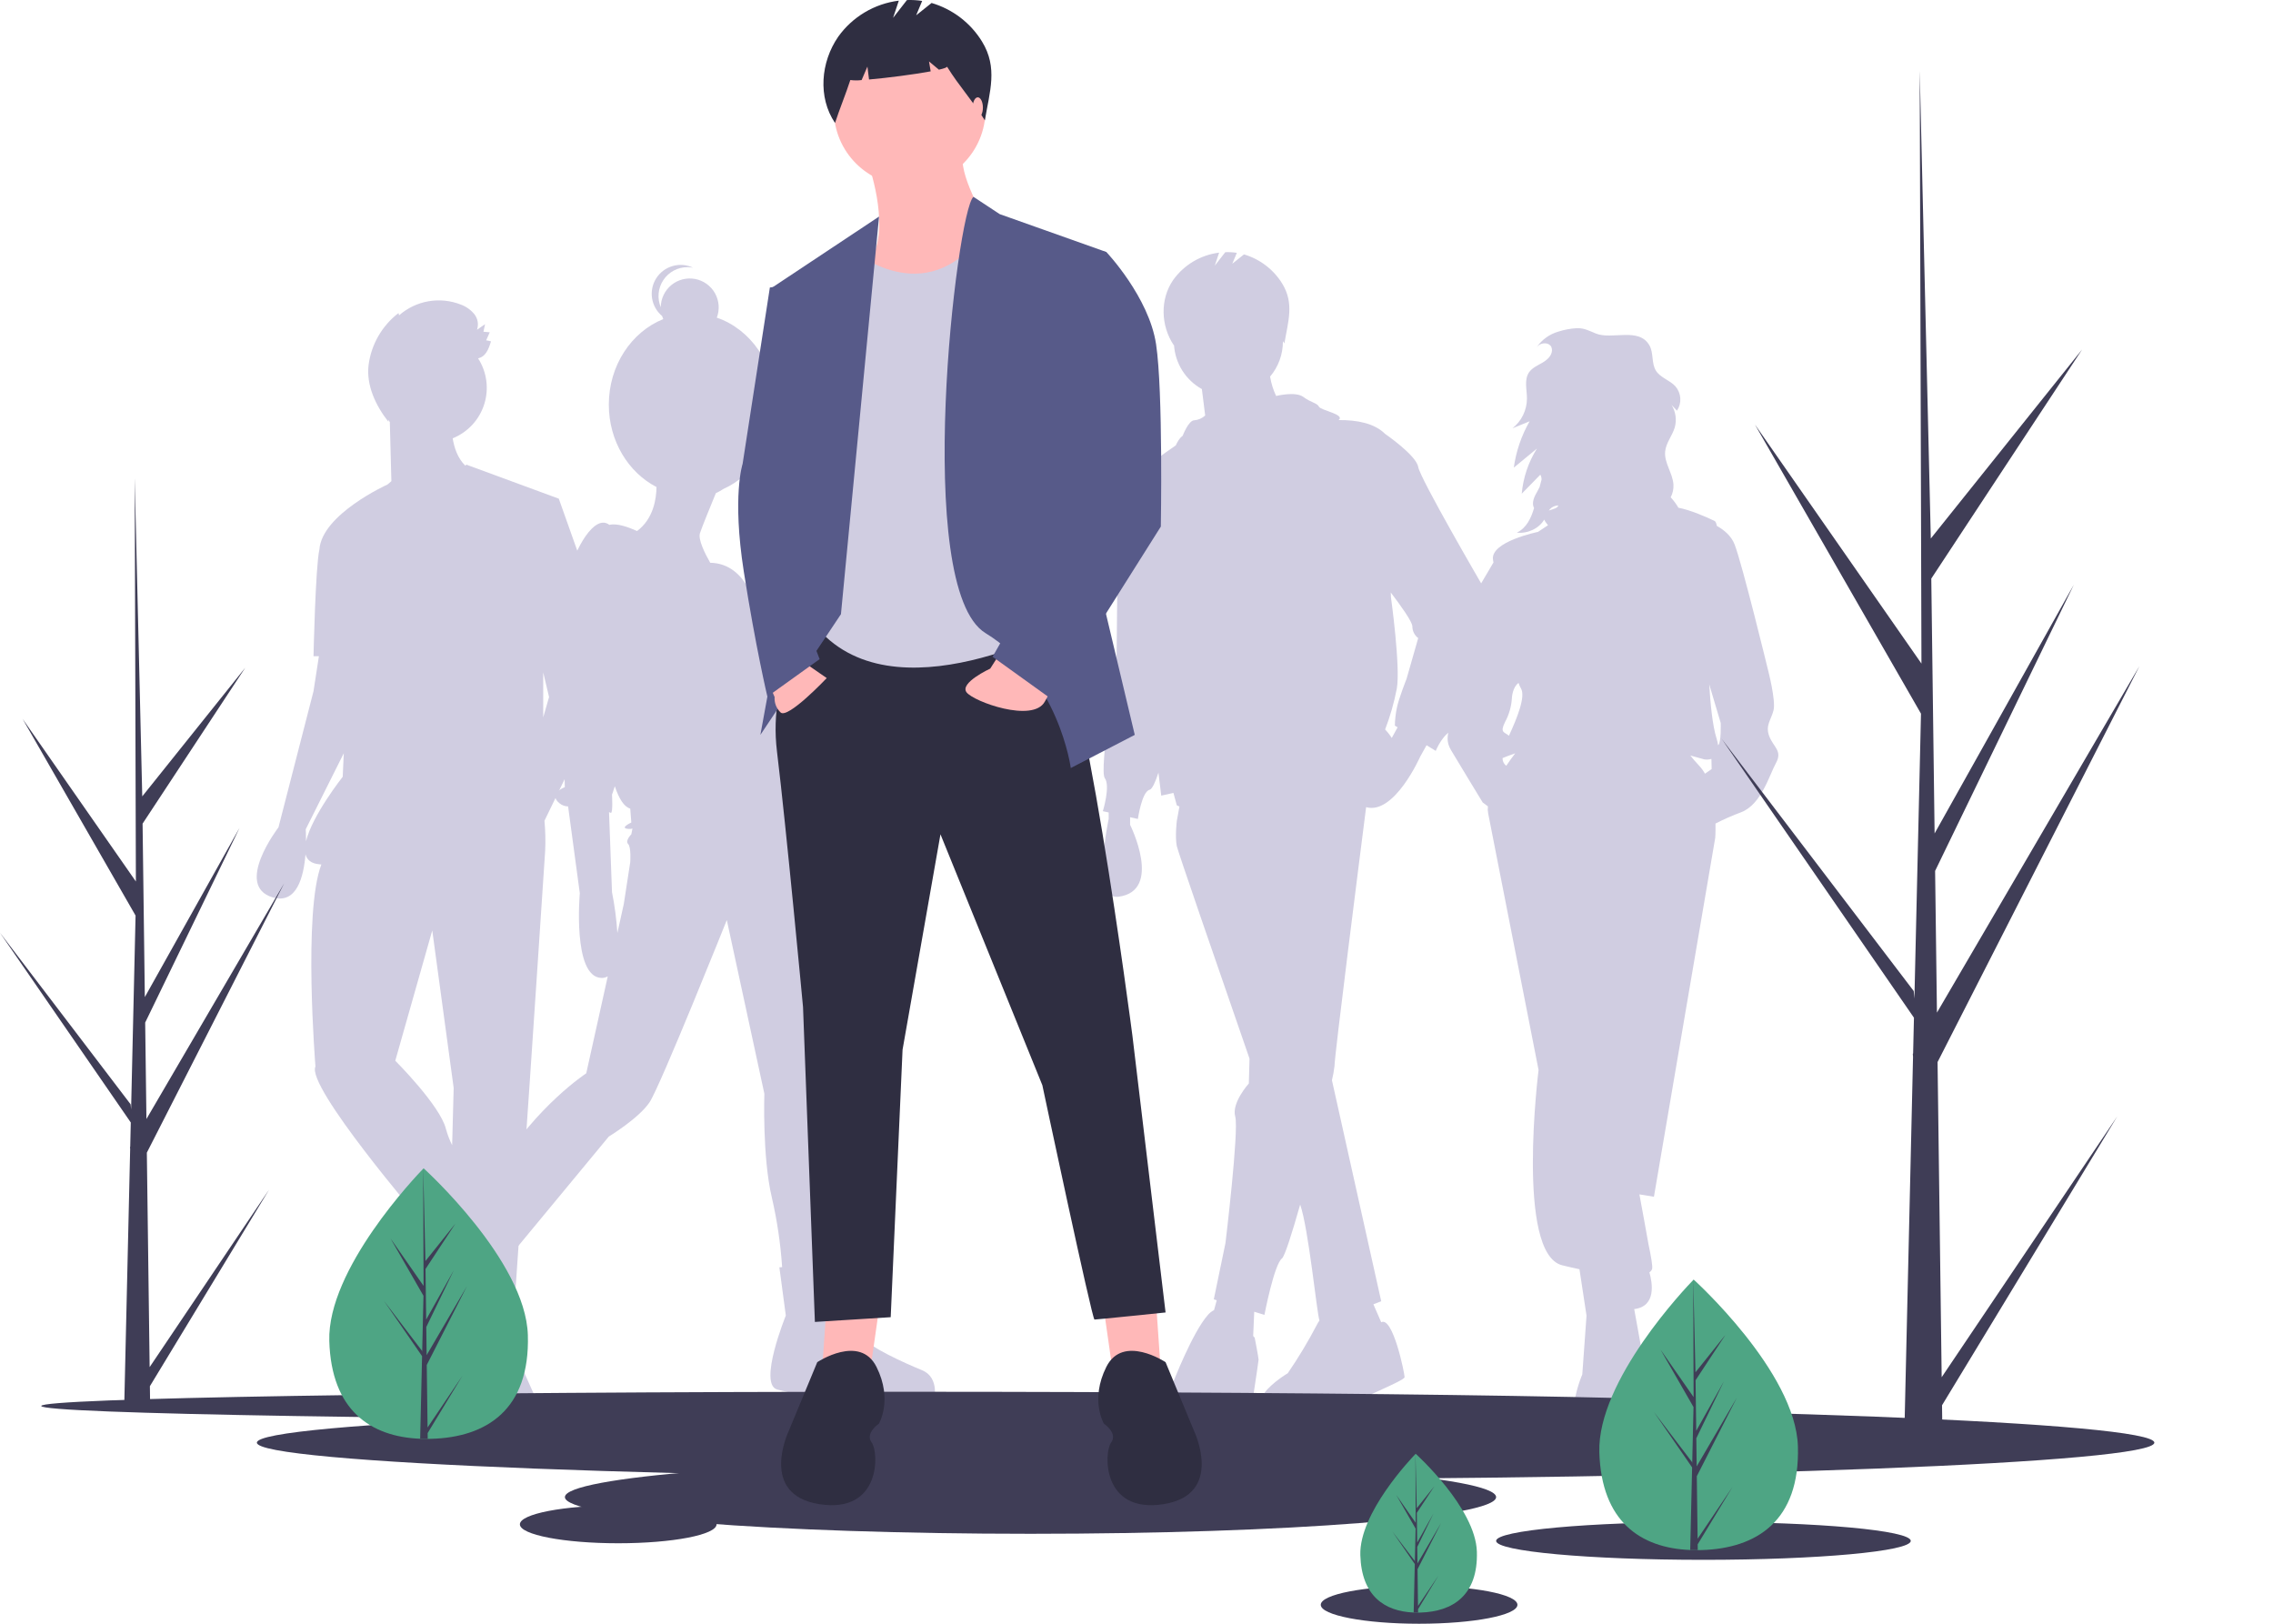 <svg width="280" height="200" viewBox="0 0 280 200" fill="none" xmlns="http://www.w3.org/2000/svg">
<g clip-path="url(#clip0)">
<path d="M217.951 90.697C217.428 89.352 218.176 88.68 218.475 87.484C218.774 86.289 217.802 82.553 217.802 82.553C217.802 82.553 214.66 69.627 213.688 67.087C213.277 66.012 212.383 65.272 211.489 64.775C211.428 64.446 211.341 64.233 211.22 64.173C210.353 63.74 208.195 62.8 206.757 62.539C206.488 62.078 206.169 61.647 205.805 61.255C206.058 60.77 206.175 60.227 206.144 59.682C206.053 58.272 204.984 57.009 205.123 55.603C205.228 54.537 206.009 53.661 206.31 52.633C206.436 52.172 206.466 51.689 206.398 51.215C206.329 50.741 206.164 50.286 205.912 49.879C206.134 50.114 206.355 50.349 206.576 50.584C206.877 50.134 207.022 49.597 206.989 49.056C206.955 48.516 206.745 48.001 206.391 47.591C205.691 46.818 204.519 46.528 203.975 45.637C203.417 44.722 203.717 43.479 203.188 42.547C201.895 40.262 198.582 41.882 196.598 41.084C195.783 40.756 195.163 40.396 194.246 40.422C193.466 40.466 192.695 40.61 191.951 40.85C190.885 41.158 189.956 41.823 189.321 42.733C189.384 42.661 189.453 42.596 189.527 42.536C190.008 42.16 190.851 42.191 191.105 42.746C191.165 42.886 191.191 43.038 191.179 43.19C191.137 43.859 190.552 44.358 189.971 44.693C189.389 45.028 188.735 45.308 188.356 45.861C187.73 46.773 188.098 47.998 188.098 49.104C188.093 49.807 187.93 50.499 187.621 51.131C187.313 51.763 186.866 52.318 186.315 52.754L188.425 51.892C187.417 53.654 186.756 55.592 186.476 57.602L189.33 55.247C188.273 56.927 187.63 58.834 187.455 60.811L189.746 58.467C189.85 58.65 189.903 58.858 189.897 59.069L189.658 59.989C189.574 60.172 189.48 60.35 189.378 60.523C189.009 61.155 188.628 61.933 188.973 62.579L188.975 62.578C188.612 63.798 188.064 65.018 186.847 65.611C188.197 65.752 189.607 65.078 190.217 64.004C190.317 64.197 190.437 64.379 190.575 64.546C190.615 64.595 190.653 64.644 190.692 64.693L190.355 64.917L189.453 65.517C189.453 65.517 183.544 66.713 183.918 68.954C183.934 69.047 183.952 69.157 183.973 69.28L182.273 72.167L179.804 80.535C179.804 80.535 178.533 83.225 178.757 84.346C178.982 85.467 178.757 85.915 178.757 87.932C178.757 89.95 177.785 90.772 178.757 92.415C179.73 94.059 182.647 98.841 182.647 98.841L183.288 99.321C183.256 99.609 183.267 99.9 183.32 100.186C183.918 103.174 189.528 131.791 189.528 131.791C189.528 131.791 186.686 154.43 192.445 155.849C193.168 156.027 193.877 156.189 194.566 156.333L195.437 162.051L194.914 169.298C194.914 169.298 190.949 178.264 198.205 178.787C205.46 179.31 202.169 171.016 202.169 171.016C202.552 170.308 202.709 169.5 202.618 168.7C202.544 168.035 201.921 164.574 201.31 161.245C204.064 160.915 203.549 157.996 203.182 156.713C203.341 156.62 203.459 156.472 203.515 156.297C203.598 155.999 203.405 154.827 203.055 153.184C202.77 151.551 202.283 148.906 201.95 147.115L203.74 147.406L211.294 103.174C211.294 103.174 211.344 102.47 211.322 101.44C212.354 100.907 213.42 100.438 214.511 100.036C216.979 99.065 217.951 95.479 218.774 93.984C219.597 92.49 218.475 92.042 217.951 90.697ZM191.129 62.534C191.373 62.366 191.66 62.269 191.956 62.254C191.892 62.602 191.294 62.703 190.792 62.885C190.884 62.75 190.998 62.632 191.129 62.534ZM187.359 84.794C187.965 85.789 186.868 88.484 185.879 90.622C185.313 90.135 184.721 90.288 185.414 88.904C185.887 88.026 186.167 87.058 186.237 86.064C186.237 85.894 186.325 84.638 187.062 84.117C187.139 84.352 187.239 84.578 187.359 84.794ZM185.089 93.378C185.432 93.238 185.951 93.024 186.653 92.786C186.317 93.226 185.933 93.751 185.547 94.324C185.401 94.214 185.284 94.07 185.204 93.906C185.125 93.741 185.085 93.56 185.089 93.378ZM209.35 94.358C208.895 93.875 208.527 93.444 208.225 93.057C208.789 93.206 209.364 93.365 209.948 93.536C210.239 93.579 210.537 93.56 210.82 93.478C210.846 93.995 210.846 94.731 210.846 94.731L210.026 95.298C209.84 94.959 209.612 94.643 209.35 94.358V94.358ZM211.671 91.767C211.662 91.774 211.653 91.783 211.644 91.791C211.604 91.496 211.537 91.204 211.444 90.921C210.954 89.377 210.692 86.637 210.553 84.298L211.968 89.053C211.968 89.053 212.042 91.444 211.671 91.767Z" fill="#D0CDE1"/>
<path d="M182.616 72.128C182.616 72.128 174.942 58.953 174.702 57.516C174.463 56.079 170.626 53.444 170.626 53.444C169.315 52.134 167.164 51.72 164.9 51.742C165.753 51.037 162.709 50.564 162.472 50.09C162.233 49.611 161.513 49.611 160.554 48.893C159.595 48.174 157.2 48.773 157.2 48.773C156.84 48.016 156.59 47.212 156.456 46.386C157.478 45.178 158.038 43.647 158.036 42.066C158.036 42.048 158.035 42.032 158.035 42.014C158.096 42.109 158.157 42.205 158.218 42.303C158.667 39.615 159.46 37.381 157.949 34.929C156.877 33.191 155.2 31.91 153.24 31.334L151.801 32.484L152.361 31.142C151.89 31.07 151.414 31.043 150.938 31.06L149.643 32.724L150.179 31.117C149.055 31.257 147.972 31.627 146.999 32.206C146.026 32.784 145.183 33.557 144.524 34.477C142.875 36.852 142.985 40.152 144.607 42.545C144.612 42.528 144.617 42.512 144.622 42.495C144.693 43.614 145.045 44.698 145.644 45.646C146.244 46.595 147.072 47.378 148.053 47.924L148.46 51.179C148.093 51.519 147.623 51.726 147.125 51.767C146.405 51.767 145.686 53.684 145.686 53.684C145.686 53.684 145.278 53.889 144.839 54.859C143.707 55.629 140.254 58.047 138.972 59.737C138.215 60.11 137.4 60.938 137.533 62.786C137.772 66.14 137.533 81.71 137.533 81.71C137.533 81.71 135.374 94.885 136.094 95.843C136.813 96.801 135.854 99.915 135.854 99.915L136.573 100.075V100.873C136.573 100.873 134.409 110.893 137.772 110.455C143.288 109.736 139.211 101.592 139.211 101.592V100.66L140.17 100.873C140.17 100.873 140.65 97.52 141.609 97.28C141.943 97.197 142.334 96.302 142.703 95.17C142.919 96.935 143.048 97.999 143.048 97.999L144.549 97.666L144.967 99.197C145.07 99.254 145.177 99.303 145.289 99.342L144.967 101.113C144.967 101.113 144.727 103.029 144.967 104.227C145.087 104.831 149.539 117.742 153.922 130.393L153.839 133.451C153.839 133.451 151.681 135.847 152.161 137.523C152.64 139.2 150.962 153.094 150.962 153.094L149.523 160.04L149.885 160.152L149.553 161.369C149.266 161.513 149.012 161.713 148.803 161.957C146.885 164.113 144.487 170.341 144.487 170.341C144.487 170.341 140.17 176.808 146.885 176.569C153.6 176.329 154.079 173.934 154.079 173.934C154.079 173.934 155.038 167.706 155.038 167.466C155.038 167.227 154.559 164.764 154.559 164.764L154.373 164.559L154.503 161.571L155.758 161.957C155.758 161.957 156.957 155.729 157.916 155.01C158.251 154.759 159.143 151.961 160.162 148.368C161.202 151.361 162.21 161.713 162.538 162.653C162.422 162.811 162.32 162.979 162.233 163.154C161.155 165.221 159.953 167.22 158.635 169.143C158.635 169.143 150.962 173.694 158.635 174.892C158.635 174.892 162.952 175.132 165.11 173.694C167.268 172.257 173.024 170.101 173.024 169.622C173.024 169.143 171.585 162.1 170.146 162.867L169.182 160.653L170.146 160.28L164.075 133.058C164.218 132.478 164.324 131.889 164.391 131.295C164.391 130.041 167.496 105.615 168.286 99.42C171.764 100.404 174.942 93.208 174.942 93.208L175.731 91.79L176.861 92.489C176.861 92.489 177.82 90.094 179.259 89.854C180.698 89.615 183.335 76.919 183.335 75.242C183.313 74.166 183.069 73.106 182.616 72.128ZM171.443 90.896C171.207 90.522 170.933 90.173 170.626 89.854C171.253 88.223 171.734 86.54 172.065 84.824C172.544 82.189 171.345 73.566 171.345 73.566L171.324 72.98C172.501 74.523 173.983 76.581 173.983 77.159C173.983 77.438 174.048 77.713 174.173 77.962C174.298 78.212 174.479 78.428 174.702 78.596L173.264 83.626C173.264 83.626 172.304 86.022 172.065 87.219C171.921 87.93 171.841 88.651 171.825 89.375L172.165 89.585L171.443 90.896Z" fill="#D0CDE1"/>
<path d="M72.832 76.562L74.111 76.274L68.836 61.423L57.445 57.231C57.445 57.231 57.401 57.279 57.321 57.362C56.349 56.423 55.937 55.06 55.764 53.987C56.681 53.618 57.504 53.051 58.175 52.327C58.846 51.603 59.349 50.74 59.648 49.799C59.947 48.858 60.035 47.864 59.904 46.885C59.774 45.907 59.429 44.97 58.894 44.14C59.833 43.915 60.168 43.064 60.483 42.05C60.288 41.993 60.089 41.949 59.887 41.921C60.035 41.59 60.183 41.259 60.33 40.929C60.071 40.906 59.811 40.882 59.552 40.859C59.618 40.55 59.685 40.241 59.751 39.932C59.42 40.16 59.089 40.388 58.758 40.616C58.871 40.292 58.899 39.944 58.84 39.606C58.781 39.267 58.636 38.95 58.421 38.682C57.981 38.152 57.408 37.749 56.761 37.513C55.494 37.016 54.115 36.876 52.774 37.11C51.434 37.344 50.183 37.943 49.161 38.84L49.089 38.561C47.065 40.116 45.74 42.409 45.406 44.938C45.088 47.437 46.29 49.983 47.853 51.961C47.84 51.874 47.825 51.788 47.811 51.702C47.879 51.795 47.948 51.886 48.02 51.976L48.212 59.267L47.731 59.679C47.731 59.679 39.66 63.326 39.345 67.683L39.344 67.686C38.86 69.807 38.62 80.826 38.62 80.826H39.284L38.62 85.137L34.304 101.905C34.304 101.905 28.788 109.092 33.584 110.529C36.565 111.422 37.415 107.968 37.632 105.224C37.804 105.905 38.321 106.364 39.34 106.457C39.42 106.464 39.505 106.47 39.588 106.477C37.32 112.331 38.86 131.369 38.86 131.369C37.661 133.765 51.809 150.293 51.809 150.293L52.661 149.839L52.846 150.207C52.372 150.253 52.049 150.293 52.049 150.293V157.719C52.049 157.719 49.891 165.145 52.769 166.582C53.513 166.954 54.29 166.683 55.032 166.079C54.891 168.371 54.687 171.791 54.687 172.57C54.687 173.768 57.805 175.924 57.805 175.924C57.805 175.924 58.524 178.559 64.279 178.559C70.035 178.559 65.718 171.612 65.718 171.612L62.601 164.666C62.601 164.666 62.367 164.78 61.662 164.206L61.914 161.428L63.32 161.552L65.239 133.525C65.239 133.525 66.917 108.613 67.157 104.78C67.213 103.551 67.184 102.32 67.07 101.095L74.112 86.575L72.832 76.562ZM67.637 85.856L66.917 88.36V82.822L67.637 85.856ZM37.699 103.62C37.705 102.742 37.661 102.145 37.661 102.145L42.349 92.779L42.217 95.677C42.217 95.677 38.463 100.422 37.699 103.62ZM48.692 130.651L53.248 114.601L55.886 134.004L55.697 141.058C55.376 140.41 55.118 139.732 54.927 139.035C54.208 136.16 48.692 130.651 48.692 130.651Z" fill="#D0CDE1"/>
<path d="M113.587 168.775C111.34 167.851 106.978 165.871 106.449 164.814C105.921 163.758 103.277 155.573 103.277 155.573L102.597 155.622C102.509 151.904 102.134 137.492 101.559 135.769C101.559 135.769 104.335 112.929 98.784 103.819L97.783 99.783C98.112 98.165 98.07 94.418 97.858 93.785C97.594 92.993 100.898 90.484 99.973 88.9C99.048 87.316 96.537 81.903 96.537 81.903C96.537 81.903 96.801 78.47 93.232 75.302C93.232 75.302 92.19 69.404 87.49 69.316C86.855 68.209 85.966 66.448 86.227 65.664C86.508 64.824 87.579 62.207 88.184 60.742C88.505 60.597 88.814 60.426 89.106 60.229C92.844 58.556 95.478 54.535 95.478 49.838C95.478 44.81 92.46 40.554 88.301 39.127C88.486 38.639 88.562 38.117 88.523 37.597C88.484 37.077 88.331 36.571 88.075 36.117C87.819 35.662 87.466 35.269 87.041 34.965C86.616 34.662 86.13 34.455 85.617 34.36C85.103 34.265 84.575 34.284 84.069 34.415C83.564 34.546 83.093 34.786 82.691 35.119C82.289 35.452 81.965 35.869 81.742 36.34C81.518 36.812 81.401 37.327 81.399 37.849C81.171 37.307 81.08 36.717 81.135 36.132C81.19 35.547 81.389 34.984 81.715 34.495C82.04 34.005 82.482 33.604 83.001 33.326C83.52 33.049 84.099 32.904 84.688 32.905C84.919 32.905 85.15 32.928 85.377 32.973C84.594 32.601 83.701 32.527 82.867 32.765C82.033 33.003 81.314 33.536 80.845 34.266C80.377 34.995 80.191 35.87 80.322 36.727C80.453 37.584 80.892 38.364 81.558 38.92C81.599 39.05 81.647 39.178 81.703 39.303C77.789 40.881 74.998 45.002 74.998 49.838C74.998 54.324 77.4 58.194 80.872 59.99C80.853 61.449 80.491 63.91 78.476 65.409C77.436 64.934 75.991 64.412 75.065 64.649C74.585 64.276 73.862 64.153 72.878 65.136C70.896 67.116 69.177 72.265 69.177 75.434C69.177 78.602 69.574 96.954 69.574 96.954C69.574 96.954 67.459 97.746 68.913 98.934C69.213 99.184 69.59 99.324 69.981 99.33L71.424 110.024C71.424 110.024 70.499 120.322 74.068 120.454C74.348 120.469 74.626 120.401 74.867 120.258L72.217 132.204C72.217 132.204 66.138 136.165 61.38 143.955C58.929 147.967 57.707 150.435 57.097 151.888L56.225 151.348L53.185 157.157C53.185 157.157 46.444 161.25 47.898 164.286C49.352 167.323 50.674 168.115 50.674 168.115L51.599 167.719L53.317 170.888C53.317 170.888 57.811 177.357 65.08 174.056C65.421 173.598 65.606 173.043 65.606 172.472C65.606 171.901 65.421 171.346 65.08 170.888C63.891 169.171 60.851 165.475 60.851 165.475L62.833 155.441L62.423 155.187L74.993 139.994C74.993 139.994 78.694 137.749 80.016 135.769C81.337 133.789 89.532 113.325 89.532 113.325L94.158 134.713C94.158 134.713 93.893 142.502 95.083 147.519C95.731 150.333 96.154 153.195 96.347 156.076L96.008 156.101L96.801 162.042C96.801 162.042 93.365 170.492 95.744 171.152C97.436 171.588 99.159 171.897 100.898 172.076L101.163 171.152C101.163 171.152 111.34 176.697 115.041 172.604C115.041 172.604 115.834 169.699 113.587 168.775ZM77.372 103.951C77.769 104.347 77.636 106.195 77.636 106.195L76.843 111.344L76.051 114.916C75.942 113.228 75.721 111.55 75.389 109.892L75.024 100.025C75.096 100.07 75.174 100.103 75.257 100.122C75.522 100.122 75.389 97.878 75.389 97.878C75.389 97.878 75.544 97.477 75.736 96.844C76.25 98.381 76.877 99.383 77.636 99.594L77.769 101.31C77.769 101.31 76.05 102.103 77.636 102.103C77.728 102.099 77.82 102.086 77.909 102.062L77.769 102.763C77.769 102.763 76.975 103.555 77.372 103.951Z" fill="#D0CDE1"/>
<path d="M111.328 174.926C170.006 174.926 217.574 174.142 217.574 173.176C217.574 172.21 170.006 171.427 111.328 171.427C52.649 171.427 5.081 172.21 5.081 173.176C5.081 174.142 52.649 174.926 111.328 174.926Z" fill="#3F3D56"/>
<path d="M148.513 182.215C213.059 182.215 265.383 180.191 265.383 177.695C265.383 175.199 213.059 173.176 148.513 173.176C83.968 173.176 31.643 175.199 31.643 177.695C31.643 180.191 83.968 182.215 148.513 182.215Z" fill="#3F3D56"/>
<path d="M126.943 188.921C158.62 188.921 184.299 186.897 184.299 184.401C184.299 181.905 158.62 179.882 126.943 179.882C95.267 179.882 69.588 181.905 69.588 184.401C69.588 186.897 95.267 188.921 126.943 188.921Z" fill="#3F3D56"/>
<path d="M209.839 192.128C223.944 192.128 235.379 191.083 235.379 189.795C235.379 188.507 223.944 187.463 209.839 187.463C195.733 187.463 184.299 188.507 184.299 189.795C184.299 191.083 195.733 192.128 209.839 192.128Z" fill="#3F3D56"/>
<path d="M174.812 200C181.502 200 186.926 198.956 186.926 197.667C186.926 196.379 181.502 195.335 174.812 195.335C168.123 195.335 162.699 196.379 162.699 197.667C162.699 198.956 168.123 200 174.812 200Z" fill="#3F3D56"/>
<path d="M76.155 190.087C82.845 190.087 88.269 189.042 88.269 187.754C88.269 186.466 82.845 185.422 76.155 185.422C69.466 185.422 64.042 186.466 64.042 187.754C64.042 189.042 69.466 190.087 76.155 190.087Z" fill="#3F3D56"/>
<path d="M135.992 161.368L137.159 169.531L142.997 168.948L142.413 160.493L135.992 161.368Z" fill="#FFB8B8"/>
<path d="M108.263 161.368L107.095 169.531L101.258 168.948L101.841 160.493L108.263 161.368Z" fill="#FFB8B8"/>
<path d="M99.798 76.814C99.798 76.814 94.544 82.937 95.712 92.559C96.879 102.18 98.922 124.048 98.922 124.048L100.382 162.826L109.722 162.242L111.182 129.296L115.852 102.763L128.403 133.669C128.403 133.669 134.532 162.534 134.824 162.534C135.116 162.534 143.581 161.659 143.581 161.659L139.494 127.546C139.494 127.546 133.073 77.98 129.278 77.106C125.484 76.231 99.798 76.814 99.798 76.814Z" fill="#2F2E41"/>
<path d="M143.581 167.782C143.581 167.782 138.327 164.283 136.284 168.365C134.24 172.447 135.992 175.363 135.992 175.363C135.992 175.363 137.743 176.529 136.867 177.695C135.992 178.862 135.7 186.442 143.289 185.276C150.878 184.11 147.083 176.238 147.083 176.238L143.581 167.782Z" fill="#2F2E41"/>
<path d="M100.674 167.782C100.674 167.782 105.928 164.283 107.971 168.365C110.014 172.447 108.263 175.363 108.263 175.363C108.263 175.363 106.511 176.529 107.387 177.695C108.263 178.862 108.555 186.442 100.966 185.276C93.377 184.11 97.171 176.238 97.171 176.238L100.674 167.782Z" fill="#2F2E41"/>
<path d="M106.949 20.105C106.949 20.105 109.576 27.394 107.533 31.476C105.49 35.558 110.744 40.223 110.744 40.223C110.744 40.223 124.462 33.225 122.711 29.727C120.96 26.228 118.041 21.563 118.625 18.647L106.949 20.105Z" fill="#FFB8B8"/>
<path d="M112.057 22.875C117.216 22.875 121.398 18.698 121.398 13.545C121.398 8.392 117.216 4.215 112.057 4.215C106.899 4.215 102.717 8.392 102.717 13.545C102.717 18.698 106.899 22.875 112.057 22.875Z" fill="#FFB8B8"/>
<path d="M105.344 31.039C105.344 31.039 114.716 38.829 121.705 27.79L128.987 31.913L132.781 76.231C132.781 76.231 111.473 88.477 101.258 77.98L102.717 36.87L105.344 31.039Z" fill="#D0CDE1"/>
<path d="M108.287 26.675L95.128 35.412L99.798 56.988L93.668 90.517L103.593 75.648L108.287 26.675Z" fill="#575A89"/>
<path d="M119.917 24.243L123.149 26.374L136.284 31.039L134.24 67.193L139.786 90.518L131.905 94.6C131.905 94.6 130.446 83.52 121.398 77.98C112.349 72.441 117.852 25.902 119.917 24.243Z" fill="#575A89"/>
<path d="M98.047 80.896L101.841 83.52C101.841 83.52 97.025 88.622 96.15 87.748C95.896 87.505 95.699 87.209 95.573 86.881C95.447 86.554 95.395 86.203 95.42 85.853L94.544 83.812L98.047 80.896Z" fill="#FFB8B8"/>
<path d="M123.271 80.329L121.981 82.354C121.981 82.354 118.187 84.103 119.062 85.269C119.938 86.436 127.235 89.06 128.695 86.436L130.154 83.812L123.271 80.329Z" fill="#FFB8B8"/>
<path d="M96.879 35.12L94.836 35.412L91.479 57.134C91.479 57.134 90.166 61.07 91.625 70.4C93.085 79.73 94.53 85.805 94.53 85.805L100.966 81.188L98.047 73.607L101.841 45.908L96.879 35.12Z" fill="#575A89"/>
<path d="M131.614 30.455L136.284 31.039C136.284 31.039 141.538 36.578 142.413 42.41C143.289 48.241 142.997 64.86 142.997 64.86L129.57 86.144L122.273 80.896L132.489 62.819L127.527 41.243L131.614 30.455Z" fill="#575A89"/>
<path d="M120.964 5.106C119.552 2.815 117.341 1.127 114.757 0.366L112.859 1.883L113.597 0.114C112.977 0.019 112.349 -0.017 111.722 0.006L110.014 2.199L110.721 0.081C109.239 0.265 107.812 0.753 106.529 1.516C105.245 2.278 104.134 3.298 103.265 4.511C101.092 7.641 100.725 11.994 102.863 15.148C103.45 13.347 104.162 11.657 104.749 9.856C105.21 9.919 105.677 9.921 106.139 9.863L106.853 8.199L107.052 9.792C109.265 9.6 112.547 9.177 114.644 8.79L114.44 7.567L115.661 8.583C116.303 8.435 116.685 8.301 116.653 8.199C118.213 10.711 119.759 12.316 121.319 14.828C121.911 11.284 122.957 8.339 120.964 5.106Z" fill="#2F2E41"/>
<path d="M120.447 14.515C120.796 14.515 121.079 13.949 121.079 13.252C121.079 12.554 120.796 11.988 120.447 11.988C120.098 11.988 119.815 12.554 119.815 13.252C119.815 13.949 120.098 14.515 120.447 14.515Z" fill="#FFB8B8"/>
<path d="M221.476 178.156C221.745 187.357 216.362 190.729 209.608 190.926C209.451 190.931 209.295 190.934 209.139 190.935C208.826 190.937 208.516 190.932 208.209 190.919C202.1 190.666 197.265 187.427 197.014 178.87C196.756 170.014 207.759 158.508 208.585 157.657L208.586 157.656C208.618 157.624 208.634 157.607 208.634 157.607C208.634 157.607 221.207 168.956 221.476 178.156Z" fill="#4EA584"/>
<path d="M209.122 189.532L213.412 183.158L209.13 190.218L209.139 190.935C208.826 190.937 208.516 190.932 208.209 190.919L208.422 181.7L208.416 181.629L208.424 181.615L208.444 180.744L203.745 173.93L208.438 180.092L208.455 180.276L208.616 173.311L204.557 166.246L208.627 172.087L208.585 157.657L208.585 157.609L208.586 157.656L208.856 169.029L212.555 164.409L208.868 170.009L208.949 176.239L212.352 170.159L208.961 177.155L209.006 180.62L213.956 172.15L209.021 181.828L209.122 189.532Z" fill="#3F3D56"/>
<path d="M65.025 164.453C65.294 173.654 59.912 177.026 53.158 177.223C53.001 177.227 52.844 177.23 52.689 177.231C52.376 177.234 52.066 177.229 51.758 177.216C45.65 176.962 40.814 173.723 40.564 165.166C40.305 156.311 51.309 144.804 52.135 143.953L52.136 143.953C52.167 143.92 52.184 143.904 52.184 143.904C52.184 143.904 64.756 155.252 65.025 164.453Z" fill="#4EA584"/>
<path d="M52.671 175.828L56.962 169.455L52.68 176.514L52.689 177.231C52.376 177.234 52.066 177.228 51.758 177.216L51.971 167.997L51.965 167.925L51.973 167.912L51.994 167.041L47.295 160.226L51.988 166.389L52.005 166.573L52.166 159.607L48.107 152.542L52.177 158.384L52.135 143.953L52.135 143.905L52.136 143.953L52.406 155.326L56.104 150.706L52.418 156.305L52.498 162.536L55.902 156.455L52.511 163.452L52.556 166.916L57.506 158.446L52.571 168.125L52.671 175.828Z" fill="#3F3D56"/>
<path d="M181.93 191.128C182.088 196.529 178.929 198.508 174.964 198.624C174.872 198.627 174.78 198.628 174.689 198.629C174.505 198.63 174.323 198.627 174.143 198.62C170.557 198.471 167.719 196.57 167.572 191.547C167.42 186.349 173.879 179.595 174.364 179.095L174.365 179.095C174.383 179.076 174.393 179.066 174.393 179.066C174.393 179.066 181.772 185.728 181.93 191.128Z" fill="#4EA584"/>
<path d="M174.679 197.805L177.197 194.064L174.684 198.208L174.689 198.629C174.505 198.63 174.323 198.627 174.143 198.62L174.268 193.208L174.265 193.167L174.269 193.158L174.281 192.647L171.523 188.647L174.278 192.264L174.288 192.372L174.382 188.284L172 184.137L174.389 187.566L174.364 179.095L174.364 179.067L174.365 179.095L174.523 185.771L176.694 183.059L174.53 186.346L174.577 190.003L176.575 186.434L174.585 190.541L174.611 192.574L177.516 187.602L174.62 193.283L174.679 197.805Z" fill="#3F3D56"/>
<path d="M279.974 14.924C279.983 14.898 279.992 14.871 280 14.844C279.996 14.856 279.992 14.867 279.988 14.879L279.974 14.924Z" fill="#2F2E41"/>
<path d="M239.186 169.634L260.805 137.52L239.23 173.089L239.275 176.703C237.697 176.715 236.134 176.689 234.586 176.624L235.658 130.172L235.629 129.814L235.668 129.745L235.771 125.355L212.095 91.019L235.743 122.07L235.827 122.998L236.637 87.902L216.188 52.303L236.695 81.736L236.481 9.026L236.482 8.784L236.489 9.022L237.846 66.328L256.483 43.05L237.907 71.264L238.314 102.657L255.464 72.019L238.377 107.272L238.603 124.728L263.544 82.05L238.679 130.818L239.186 169.634Z" fill="#3F3D56"/>
<path d="M18.434 168.39L33.145 146.536L18.464 170.741L18.495 173.2C17.421 173.208 16.357 173.19 15.304 173.146L16.034 141.537L16.014 141.293L16.041 141.246L16.111 138.259L0 114.894L16.092 136.023L16.149 136.655L16.7 112.773L2.785 88.549L16.739 108.577L16.594 59.1L16.594 58.935L16.599 59.097L17.523 98.092L30.205 82.252L17.564 101.451L17.841 122.813L29.511 101.965L17.884 125.954L18.038 137.832L35.009 108.791L18.089 141.976L18.434 168.39Z" fill="#3F3D56"/>
</g>
<defs>
<clipPath id="clip0">
<rect width="280" height="200" fill="white"/>
</clipPath>
</defs>
</svg>
